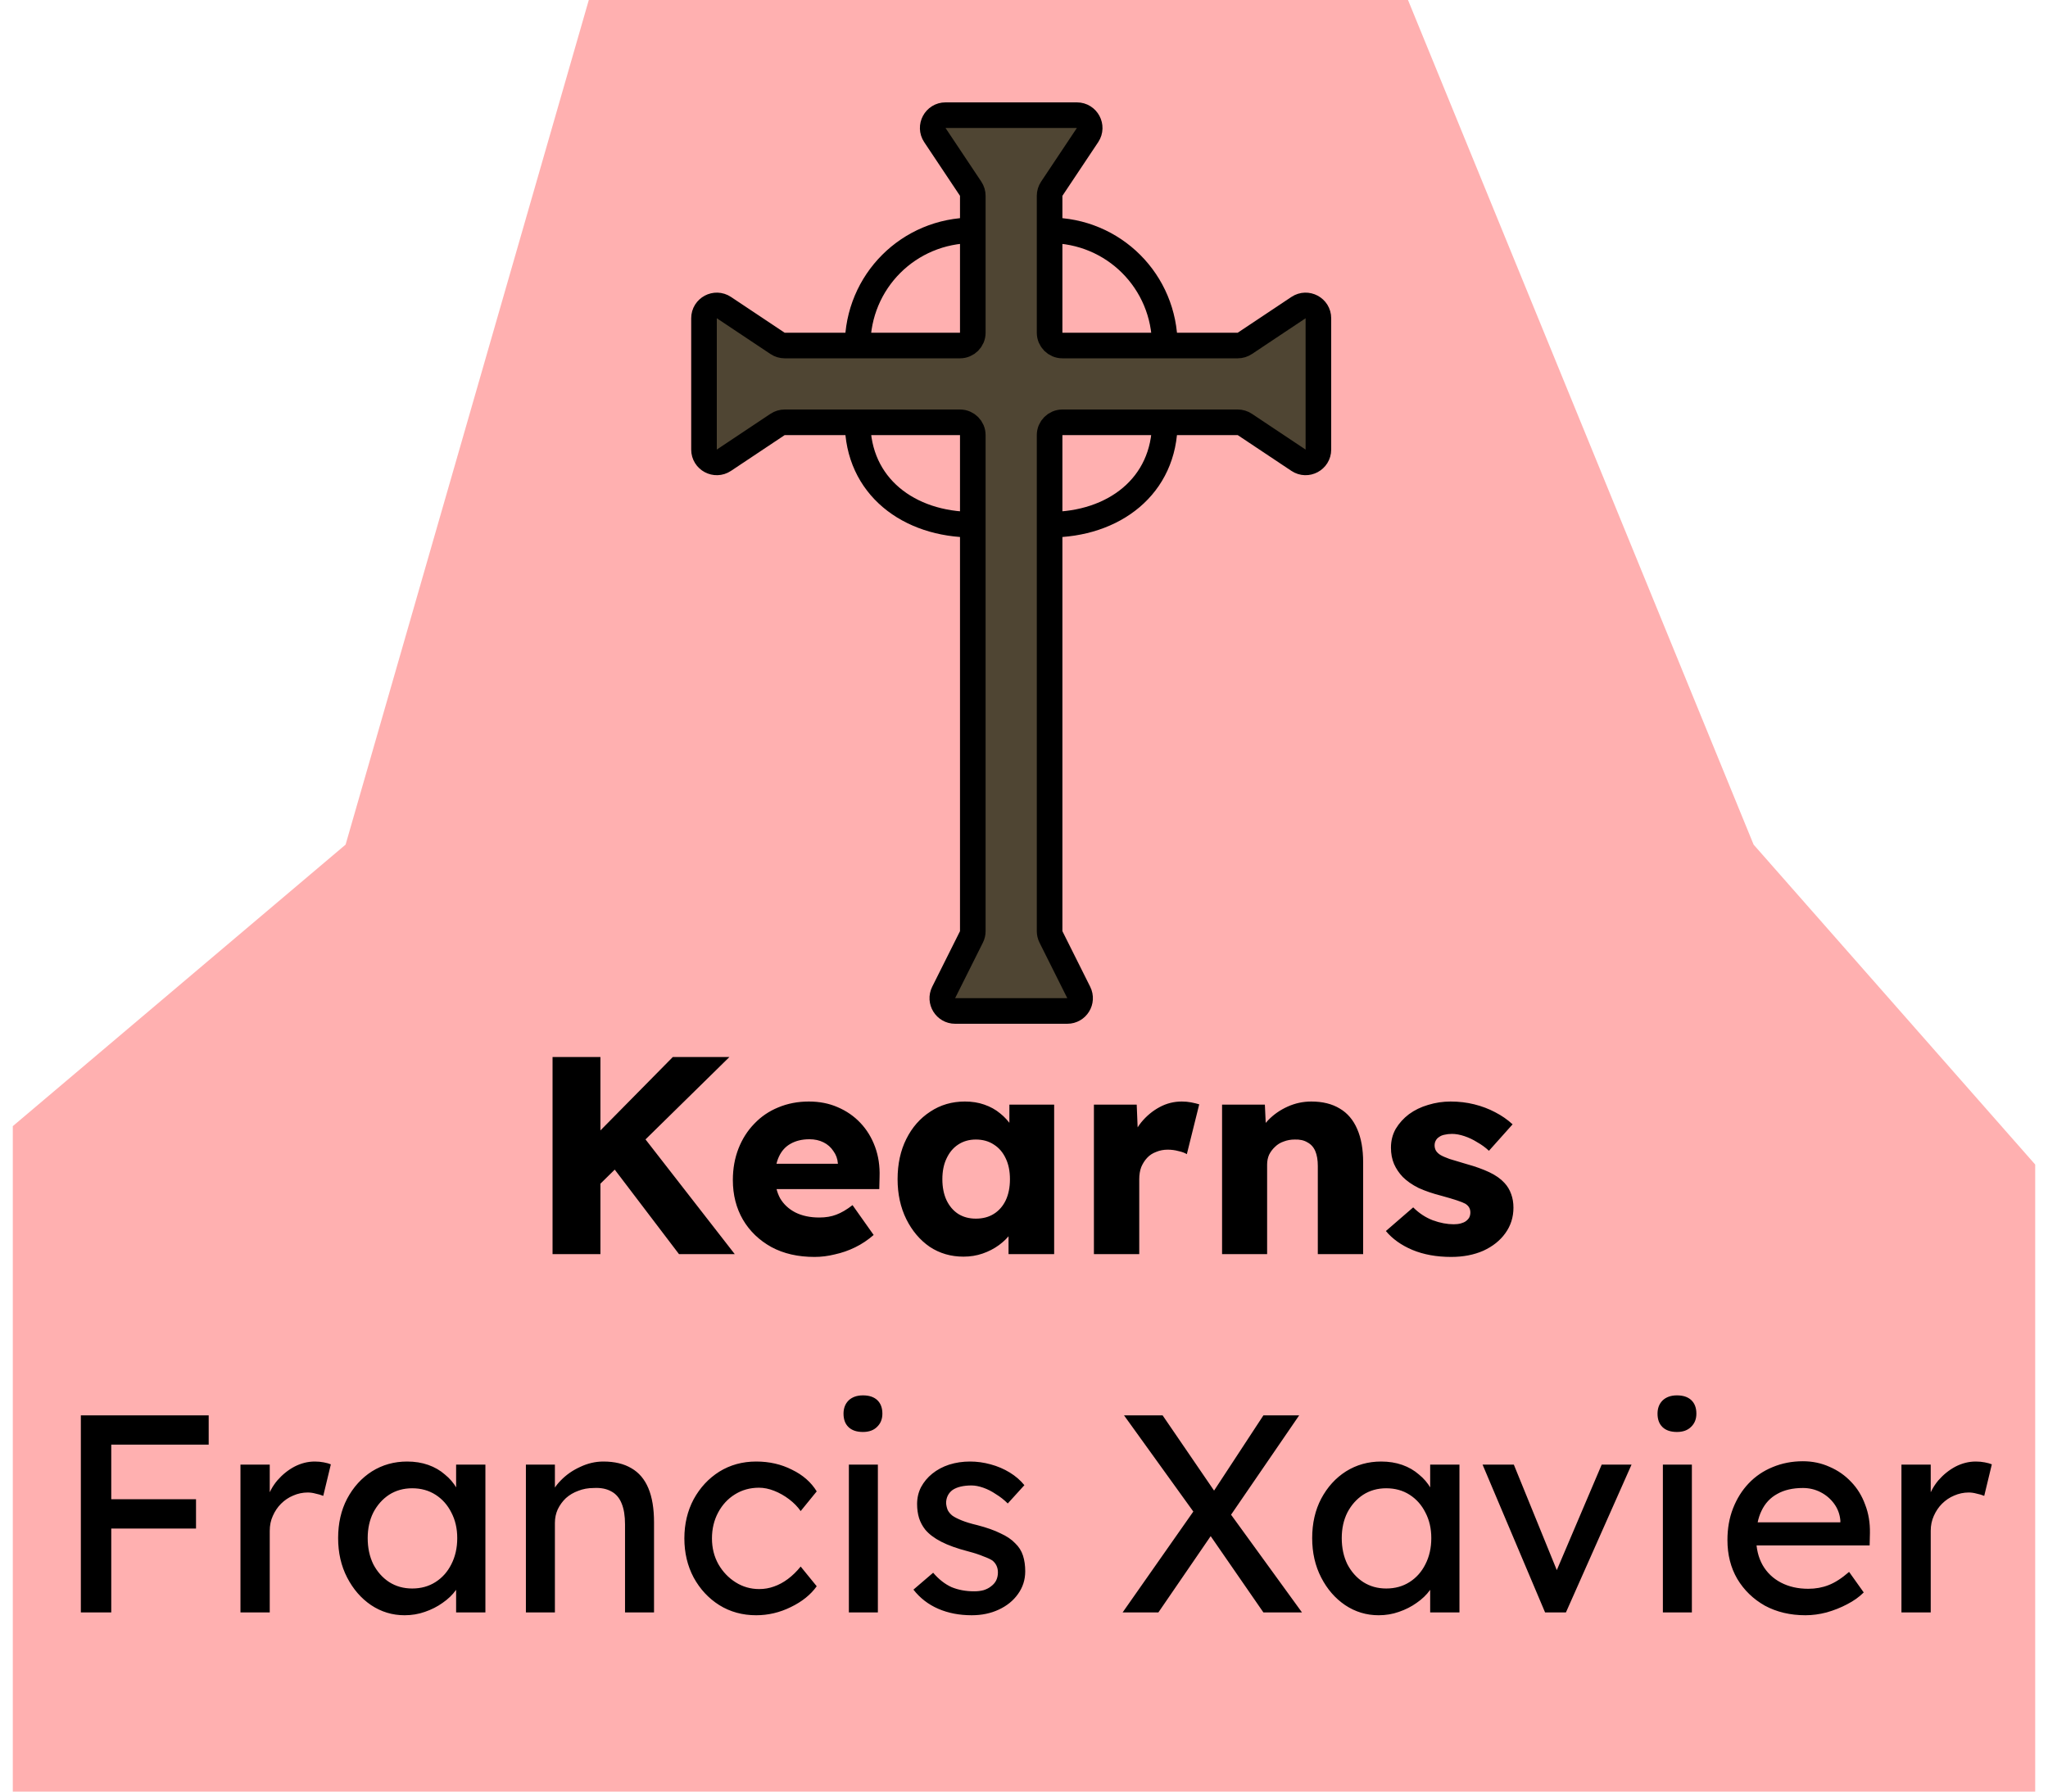 <svg width="80" height="70" viewBox="0 0 80 70" fill="none" xmlns="http://www.w3.org/2000/svg">
<path d="M23 0H55L68.5 33L79.5 45.5V70H0.5V44L13.5 33L23 0Z" fill="#FF0000" fill-opacity="0.31"/>
<path d="M42.066 4.5H36.934C36.535 4.5 36.297 4.945 36.518 5.277L37.916 7.374C37.971 7.456 38 7.553 38 7.651V9V13C38 13.276 37.776 13.5 37.5 13.5H33.5H30.651C30.553 13.5 30.456 13.471 30.374 13.416L28.277 12.018C27.945 11.797 27.5 12.035 27.5 12.434V17.566C27.5 17.965 27.945 18.203 28.277 17.982L30.374 16.584C30.456 16.529 30.553 16.5 30.651 16.5H33.5H37.5C37.776 16.5 38 16.724 38 17V20.5V36.382C38 36.46 37.982 36.536 37.947 36.606L36.862 38.776C36.696 39.109 36.937 39.5 37.309 39.5H41.691C42.063 39.5 42.304 39.109 42.138 38.776L41.053 36.606C41.018 36.536 41 36.46 41 36.382V20.5V17C41 16.724 41.224 16.5 41.5 16.5H45.5H48.349C48.447 16.5 48.544 16.529 48.626 16.584L50.723 17.982C51.055 18.203 51.5 17.965 51.5 17.566V12.434C51.5 12.035 51.055 11.797 50.723 12.018L48.626 13.416C48.544 13.471 48.447 13.5 48.349 13.5H45.5H41.5C41.224 13.5 41 13.276 41 13V9V7.651C41 7.553 41.029 7.456 41.084 7.374L42.482 5.277C42.703 4.945 42.465 4.5 42.066 4.5Z" fill="#4F4533"/>
<path d="M38 9V13C38 13.276 37.776 13.5 37.5 13.5H33.5M38 9V7.651C38 7.553 37.971 7.456 37.916 7.374L36.518 5.277C36.297 4.945 36.535 4.5 36.934 4.5H42.066C42.465 4.5 42.703 4.945 42.482 5.277L41.084 7.374C41.029 7.456 41 7.553 41 7.651V9M38 9C35.5 9 33.5 11 33.5 13.5M33.5 13.5H30.651C30.553 13.5 30.456 13.471 30.374 13.416L28.277 12.018C27.945 11.797 27.5 12.035 27.5 12.434V17.566C27.5 17.965 27.945 18.203 28.277 17.982L30.374 16.584C30.456 16.529 30.553 16.5 30.651 16.5H33.5M41 9V13C41 13.276 41.224 13.5 41.5 13.5H45.5M41 9C43.5 9 45.5 11 45.5 13.5M45.5 13.5H48.349C48.447 13.5 48.544 13.471 48.626 13.416L50.723 12.018C51.055 11.797 51.5 12.035 51.5 12.434V17.566C51.5 17.965 51.055 18.203 50.723 17.982L48.626 16.584C48.544 16.529 48.447 16.5 48.349 16.5H45.5M45.5 16.5H41.5C41.224 16.5 41 16.724 41 17V20.5M45.5 16.5C45.5 19 43.5 20.5 41 20.5M41 20.5V36.382C41 36.46 41.018 36.536 41.053 36.606L42.138 38.776C42.304 39.109 42.063 39.5 41.691 39.5H37.309C36.937 39.5 36.696 39.109 36.862 38.776L37.947 36.606C37.982 36.536 38 36.46 38 36.382V20.5M38 20.5V17C38 16.724 37.776 16.5 37.5 16.5H33.5M38 20.5C35.5 20.5 33.5 19 33.5 16.5" stroke="black"/>
<path d="M22.948 46.745L22.464 45.172L26.281 41.3H28.492L22.948 46.745ZM21.584 49V41.3H23.454V49H21.584ZM26.523 49L23.663 45.238L24.928 44.149L28.701 49H26.523ZM31.817 49.11C31.172 49.11 30.611 48.982 30.134 48.725C29.658 48.461 29.287 48.105 29.023 47.658C28.759 47.203 28.627 46.686 28.627 46.107C28.627 45.66 28.701 45.249 28.847 44.875C28.994 44.501 29.199 44.178 29.463 43.907C29.727 43.628 30.039 43.416 30.398 43.269C30.765 43.115 31.165 43.038 31.597 43.038C32.008 43.038 32.382 43.111 32.719 43.258C33.064 43.405 33.361 43.61 33.61 43.874C33.86 44.138 34.05 44.45 34.182 44.809C34.314 45.168 34.373 45.561 34.358 45.986L34.347 46.459H29.694L29.441 45.469H32.917L32.73 45.678V45.458C32.716 45.275 32.657 45.113 32.554 44.974C32.459 44.827 32.331 44.714 32.169 44.633C32.008 44.552 31.825 44.512 31.619 44.512C31.333 44.512 31.088 44.571 30.882 44.688C30.684 44.798 30.534 44.963 30.431 45.183C30.329 45.396 30.277 45.66 30.277 45.975C30.277 46.298 30.343 46.58 30.475 46.822C30.615 47.057 30.813 47.24 31.069 47.372C31.333 47.504 31.645 47.57 32.004 47.57C32.254 47.57 32.474 47.533 32.664 47.46C32.862 47.387 33.075 47.262 33.302 47.086L34.127 48.252C33.9 48.45 33.658 48.611 33.401 48.736C33.145 48.861 32.881 48.952 32.609 49.011C32.345 49.077 32.081 49.11 31.817 49.11ZM37.636 49.099C37.144 49.099 36.704 48.971 36.316 48.714C35.934 48.45 35.63 48.091 35.403 47.636C35.175 47.174 35.062 46.653 35.062 46.074C35.062 45.48 35.175 44.956 35.403 44.501C35.63 44.046 35.942 43.691 36.338 43.434C36.734 43.17 37.185 43.038 37.691 43.038C37.969 43.038 38.222 43.078 38.45 43.159C38.684 43.24 38.89 43.353 39.066 43.5C39.242 43.639 39.392 43.804 39.517 43.995C39.641 44.178 39.733 44.376 39.792 44.589L39.429 44.545V43.159H41.178V49H39.396V47.592L39.792 47.581C39.733 47.786 39.638 47.981 39.506 48.164C39.374 48.347 39.212 48.509 39.022 48.648C38.831 48.787 38.618 48.897 38.384 48.978C38.149 49.059 37.9 49.099 37.636 49.099ZM38.12 47.614C38.391 47.614 38.626 47.552 38.824 47.427C39.022 47.302 39.176 47.126 39.286 46.899C39.396 46.664 39.451 46.389 39.451 46.074C39.451 45.759 39.396 45.487 39.286 45.26C39.176 45.025 39.022 44.846 38.824 44.721C38.626 44.589 38.391 44.523 38.12 44.523C37.856 44.523 37.625 44.589 37.427 44.721C37.236 44.846 37.086 45.025 36.976 45.26C36.866 45.487 36.811 45.759 36.811 46.074C36.811 46.389 36.866 46.664 36.976 46.899C37.086 47.126 37.236 47.302 37.427 47.427C37.625 47.552 37.856 47.614 38.12 47.614ZM42.731 49V43.159H44.403L44.48 45.062L44.15 44.699C44.238 44.384 44.381 44.101 44.579 43.852C44.784 43.603 45.022 43.405 45.294 43.258C45.565 43.111 45.855 43.038 46.163 43.038C46.295 43.038 46.416 43.049 46.526 43.071C46.643 43.093 46.749 43.119 46.845 43.148L46.361 45.095C46.28 45.044 46.17 45.003 46.031 44.974C45.899 44.937 45.759 44.919 45.613 44.919C45.451 44.919 45.301 44.948 45.162 45.007C45.022 45.058 44.905 45.135 44.81 45.238C44.714 45.341 44.637 45.462 44.579 45.601C44.527 45.74 44.502 45.898 44.502 46.074V49H42.731ZM47.737 49V43.159H49.409L49.464 44.347L49.112 44.479C49.192 44.215 49.335 43.977 49.541 43.764C49.753 43.544 50.006 43.368 50.3 43.236C50.593 43.104 50.901 43.038 51.224 43.038C51.664 43.038 52.034 43.13 52.335 43.313C52.635 43.489 52.863 43.757 53.017 44.116C53.171 44.468 53.248 44.901 53.248 45.414V49H51.477V45.557C51.477 45.322 51.444 45.128 51.378 44.974C51.312 44.82 51.209 44.706 51.07 44.633C50.938 44.552 50.773 44.516 50.575 44.523C50.421 44.523 50.278 44.549 50.146 44.6C50.014 44.644 49.9 44.714 49.805 44.809C49.709 44.897 49.632 45 49.574 45.117C49.522 45.234 49.497 45.363 49.497 45.502V49H48.628C48.422 49 48.246 49 48.1 49C47.953 49 47.832 49 47.737 49ZM56.688 49.11C56.116 49.11 55.61 49.018 55.17 48.835C54.737 48.652 54.393 48.406 54.136 48.098L55.203 47.174C55.43 47.401 55.687 47.57 55.973 47.68C56.259 47.783 56.53 47.834 56.787 47.834C56.89 47.834 56.981 47.823 57.062 47.801C57.143 47.779 57.209 47.75 57.26 47.713C57.319 47.669 57.363 47.621 57.392 47.57C57.421 47.511 57.436 47.445 57.436 47.372C57.436 47.225 57.37 47.112 57.238 47.031C57.172 46.994 57.062 46.95 56.908 46.899C56.754 46.848 56.556 46.789 56.314 46.723C55.969 46.635 55.669 46.532 55.412 46.415C55.163 46.29 54.957 46.147 54.796 45.986C54.649 45.832 54.536 45.663 54.455 45.48C54.374 45.289 54.334 45.077 54.334 44.842C54.334 44.571 54.396 44.325 54.521 44.105C54.653 43.885 54.825 43.694 55.038 43.533C55.258 43.372 55.507 43.251 55.786 43.17C56.072 43.082 56.365 43.038 56.666 43.038C56.989 43.038 57.297 43.075 57.59 43.148C57.883 43.221 58.155 43.324 58.404 43.456C58.661 43.588 58.888 43.746 59.086 43.929L58.162 44.963C58.03 44.838 57.88 44.728 57.711 44.633C57.55 44.53 57.381 44.45 57.205 44.391C57.029 44.332 56.868 44.303 56.721 44.303C56.611 44.303 56.512 44.314 56.424 44.336C56.343 44.351 56.274 44.38 56.215 44.424C56.156 44.461 56.112 44.508 56.083 44.567C56.054 44.618 56.039 44.681 56.039 44.754C56.039 44.827 56.057 44.897 56.094 44.963C56.138 45.029 56.197 45.084 56.27 45.128C56.343 45.172 56.461 45.223 56.622 45.282C56.783 45.333 57.003 45.399 57.282 45.48C57.627 45.575 57.924 45.682 58.173 45.799C58.422 45.916 58.62 46.056 58.767 46.217C58.884 46.342 58.972 46.488 59.031 46.657C59.09 46.818 59.119 46.994 59.119 47.185C59.119 47.559 59.013 47.893 58.8 48.186C58.595 48.472 58.309 48.699 57.942 48.868C57.575 49.029 57.157 49.11 56.688 49.11ZM3.158 63V55.3H4.346V63H3.158ZM3.686 59.722V58.578H7.657V59.722H3.686ZM3.686 56.444V55.3H8.152V56.444H3.686ZM9.393 63V57.225H10.537V59.04L10.427 58.6C10.507 58.321 10.643 58.068 10.834 57.841C11.032 57.614 11.255 57.434 11.505 57.302C11.761 57.17 12.025 57.104 12.297 57.104C12.421 57.104 12.539 57.115 12.649 57.137C12.766 57.159 12.858 57.185 12.924 57.214L12.627 58.446C12.539 58.409 12.44 58.38 12.33 58.358C12.227 58.329 12.124 58.314 12.022 58.314C11.824 58.314 11.633 58.354 11.45 58.435C11.274 58.508 11.116 58.615 10.977 58.754C10.845 58.886 10.738 59.044 10.658 59.227C10.577 59.403 10.537 59.597 10.537 59.81V63H9.393ZM15.804 63.11C15.327 63.11 14.891 62.978 14.495 62.714C14.106 62.45 13.795 62.091 13.56 61.636C13.325 61.181 13.208 60.668 13.208 60.096C13.208 59.517 13.325 59.003 13.56 58.556C13.802 58.101 14.125 57.746 14.528 57.489C14.939 57.232 15.397 57.104 15.903 57.104C16.204 57.104 16.479 57.148 16.728 57.236C16.977 57.324 17.194 57.449 17.377 57.61C17.568 57.764 17.722 57.944 17.839 58.149C17.964 58.354 18.041 58.574 18.07 58.809L17.817 58.721V57.225H18.961V63H17.817V61.625L18.081 61.548C18.037 61.746 17.945 61.94 17.806 62.131C17.674 62.314 17.502 62.479 17.289 62.626C17.084 62.773 16.853 62.89 16.596 62.978C16.347 63.066 16.083 63.11 15.804 63.11ZM16.101 62.065C16.446 62.065 16.75 61.981 17.014 61.812C17.278 61.643 17.483 61.412 17.63 61.119C17.784 60.818 17.861 60.477 17.861 60.096C17.861 59.722 17.784 59.388 17.63 59.095C17.483 58.802 17.278 58.571 17.014 58.402C16.75 58.233 16.446 58.149 16.101 58.149C15.764 58.149 15.463 58.233 15.199 58.402C14.942 58.571 14.737 58.802 14.583 59.095C14.436 59.388 14.363 59.722 14.363 60.096C14.363 60.477 14.436 60.818 14.583 61.119C14.737 61.412 14.942 61.643 15.199 61.812C15.463 61.981 15.764 62.065 16.101 62.065ZM20.543 63V57.225H21.676V58.413L21.478 58.545C21.551 58.288 21.694 58.054 21.907 57.841C22.12 57.621 22.373 57.445 22.666 57.313C22.959 57.174 23.26 57.104 23.568 57.104C24.008 57.104 24.375 57.192 24.668 57.368C24.961 57.537 25.181 57.797 25.328 58.149C25.475 58.501 25.548 58.945 25.548 59.48V63H24.415V59.557C24.415 59.227 24.371 58.956 24.283 58.743C24.195 58.523 24.059 58.365 23.876 58.27C23.693 58.167 23.465 58.123 23.194 58.138C22.974 58.138 22.772 58.175 22.589 58.248C22.406 58.314 22.244 58.409 22.105 58.534C21.973 58.659 21.867 58.805 21.786 58.974C21.713 59.135 21.676 59.311 21.676 59.502V63H21.115C21.02 63 20.924 63 20.829 63C20.734 63 20.638 63 20.543 63ZM29.538 63.11C29.003 63.11 28.522 62.978 28.097 62.714C27.679 62.45 27.345 62.091 27.096 61.636C26.854 61.181 26.733 60.672 26.733 60.107C26.733 59.542 26.854 59.033 27.096 58.578C27.345 58.123 27.679 57.764 28.097 57.5C28.522 57.236 29.003 57.104 29.538 57.104C30.051 57.104 30.517 57.21 30.935 57.423C31.36 57.628 31.683 57.911 31.903 58.27L31.276 59.04C31.159 58.871 31.008 58.717 30.825 58.578C30.642 58.439 30.447 58.329 30.242 58.248C30.037 58.167 29.839 58.127 29.648 58.127C29.296 58.127 28.981 58.215 28.702 58.391C28.431 58.56 28.214 58.794 28.053 59.095C27.892 59.396 27.811 59.733 27.811 60.107C27.811 60.481 27.895 60.818 28.064 61.119C28.233 61.412 28.456 61.647 28.735 61.823C29.014 61.999 29.322 62.087 29.659 62.087C29.857 62.087 30.048 62.054 30.231 61.988C30.422 61.922 30.605 61.823 30.781 61.691C30.957 61.559 31.122 61.398 31.276 61.207L31.903 61.977C31.668 62.307 31.331 62.578 30.891 62.791C30.458 63.004 30.007 63.11 29.538 63.11ZM33.159 63V57.225H34.292V63H33.159ZM33.709 55.949C33.467 55.949 33.28 55.887 33.148 55.762C33.016 55.637 32.95 55.461 32.95 55.234C32.95 55.021 33.016 54.849 33.148 54.717C33.287 54.585 33.474 54.519 33.709 54.519C33.951 54.519 34.138 54.581 34.27 54.706C34.402 54.831 34.468 55.007 34.468 55.234C34.468 55.447 34.398 55.619 34.259 55.751C34.127 55.883 33.943 55.949 33.709 55.949ZM37.958 63.11C37.474 63.11 37.038 63.026 36.649 62.857C36.261 62.688 35.938 62.439 35.681 62.109L36.451 61.449C36.671 61.706 36.91 61.893 37.166 62.01C37.43 62.12 37.727 62.175 38.057 62.175C38.189 62.175 38.31 62.16 38.42 62.131C38.538 62.094 38.636 62.043 38.717 61.977C38.805 61.911 38.871 61.834 38.915 61.746C38.959 61.651 38.981 61.548 38.981 61.438C38.981 61.247 38.911 61.093 38.772 60.976C38.699 60.925 38.581 60.87 38.42 60.811C38.266 60.745 38.065 60.679 37.815 60.613C37.39 60.503 37.041 60.378 36.77 60.239C36.499 60.1 36.29 59.942 36.143 59.766C36.033 59.627 35.953 59.476 35.901 59.315C35.85 59.146 35.824 58.963 35.824 58.765C35.824 58.523 35.876 58.303 35.978 58.105C36.088 57.9 36.235 57.724 36.418 57.577C36.609 57.423 36.829 57.306 37.078 57.225C37.335 57.144 37.606 57.104 37.892 57.104C38.163 57.104 38.431 57.141 38.695 57.214C38.967 57.287 39.216 57.394 39.443 57.533C39.67 57.672 39.861 57.837 40.015 58.028L39.366 58.743C39.227 58.604 39.073 58.483 38.904 58.38C38.743 58.27 38.578 58.186 38.409 58.127C38.24 58.068 38.087 58.039 37.947 58.039C37.793 58.039 37.654 58.054 37.529 58.083C37.404 58.112 37.298 58.156 37.21 58.215C37.13 58.274 37.067 58.347 37.023 58.435C36.979 58.523 36.957 58.622 36.957 58.732C36.965 58.827 36.986 58.919 37.023 59.007C37.067 59.088 37.126 59.157 37.199 59.216C37.28 59.275 37.401 59.337 37.562 59.403C37.724 59.469 37.929 59.531 38.178 59.59C38.545 59.685 38.846 59.792 39.08 59.909C39.322 60.019 39.513 60.147 39.652 60.294C39.799 60.433 39.901 60.595 39.96 60.778C40.019 60.961 40.048 61.167 40.048 61.394C40.048 61.724 39.953 62.021 39.762 62.285C39.579 62.542 39.33 62.743 39.014 62.89C38.699 63.037 38.347 63.11 37.958 63.11ZM49.352 63L46.965 59.546L43.907 55.3H45.414L47.746 58.71L50.859 63H49.352ZM43.852 63L46.789 58.809L47.526 59.678L45.249 63H43.852ZM47.922 59.425L47.196 58.589L49.352 55.3H50.749L47.922 59.425ZM53.853 63.11C53.376 63.11 52.94 62.978 52.544 62.714C52.155 62.45 51.843 62.091 51.609 61.636C51.374 61.181 51.257 60.668 51.257 60.096C51.257 59.517 51.374 59.003 51.609 58.556C51.851 58.101 52.173 57.746 52.577 57.489C52.987 57.232 53.446 57.104 53.952 57.104C54.252 57.104 54.528 57.148 54.777 57.236C55.026 57.324 55.242 57.449 55.426 57.61C55.617 57.764 55.77 57.944 55.888 58.149C56.013 58.354 56.09 58.574 56.119 58.809L55.866 58.721V57.225H57.01V63H55.866V61.625L56.13 61.548C56.086 61.746 55.994 61.94 55.855 62.131C55.723 62.314 55.55 62.479 55.338 62.626C55.133 62.773 54.901 62.89 54.645 62.978C54.395 63.066 54.132 63.11 53.853 63.11ZM54.15 62.065C54.495 62.065 54.799 61.981 55.063 61.812C55.327 61.643 55.532 61.412 55.679 61.119C55.833 60.818 55.91 60.477 55.91 60.096C55.91 59.722 55.833 59.388 55.679 59.095C55.532 58.802 55.327 58.571 55.063 58.402C54.799 58.233 54.495 58.149 54.15 58.149C53.812 58.149 53.512 58.233 53.248 58.402C52.991 58.571 52.786 58.802 52.632 59.095C52.485 59.388 52.412 59.722 52.412 60.096C52.412 60.477 52.485 60.818 52.632 61.119C52.786 61.412 52.991 61.643 53.248 61.812C53.512 61.981 53.812 62.065 54.15 62.065ZM60.355 63L57.913 57.225H59.134L60.894 61.548L60.685 61.647L62.566 57.225H63.732L61.169 63H60.355ZM64.956 63V57.225H66.089V63H64.956ZM65.506 55.949C65.264 55.949 65.077 55.887 64.945 55.762C64.813 55.637 64.747 55.461 64.747 55.234C64.747 55.021 64.813 54.849 64.945 54.717C65.084 54.585 65.271 54.519 65.506 54.519C65.748 54.519 65.935 54.581 66.067 54.706C66.199 54.831 66.265 55.007 66.265 55.234C66.265 55.447 66.195 55.619 66.056 55.751C65.924 55.883 65.74 55.949 65.506 55.949ZM70.525 63.11C69.931 63.11 69.403 62.985 68.941 62.736C68.486 62.479 68.127 62.131 67.863 61.691C67.606 61.251 67.478 60.745 67.478 60.173C67.478 59.718 67.551 59.304 67.698 58.93C67.845 58.556 68.046 58.233 68.303 57.962C68.567 57.683 68.879 57.471 69.238 57.324C69.605 57.17 70.001 57.093 70.426 57.093C70.8 57.093 71.148 57.166 71.471 57.313C71.794 57.452 72.072 57.647 72.307 57.896C72.549 58.145 72.732 58.442 72.857 58.787C72.989 59.124 73.051 59.495 73.044 59.898L73.033 60.382H68.314L68.061 59.48H72.054L71.889 59.667V59.403C71.867 59.161 71.786 58.945 71.647 58.754C71.508 58.563 71.332 58.413 71.119 58.303C70.906 58.193 70.675 58.138 70.426 58.138C70.03 58.138 69.696 58.215 69.425 58.369C69.154 58.516 68.948 58.736 68.809 59.029C68.67 59.315 68.6 59.671 68.6 60.096C68.6 60.499 68.684 60.851 68.853 61.152C69.022 61.445 69.26 61.673 69.568 61.834C69.876 61.995 70.232 62.076 70.635 62.076C70.921 62.076 71.185 62.028 71.427 61.933C71.676 61.838 71.944 61.665 72.23 61.416L72.802 62.219C72.626 62.395 72.41 62.549 72.153 62.681C71.904 62.813 71.636 62.919 71.35 63C71.071 63.073 70.796 63.11 70.525 63.11ZM74.275 63V57.225H75.419V59.04L75.309 58.6C75.39 58.321 75.526 58.068 75.716 57.841C75.914 57.614 76.138 57.434 76.387 57.302C76.644 57.17 76.908 57.104 77.179 57.104C77.304 57.104 77.421 57.115 77.531 57.137C77.649 57.159 77.74 57.185 77.806 57.214L77.509 58.446C77.421 58.409 77.322 58.38 77.212 58.358C77.11 58.329 77.007 58.314 76.904 58.314C76.706 58.314 76.516 58.354 76.332 58.435C76.156 58.508 75.999 58.615 75.859 58.754C75.727 58.886 75.621 59.044 75.54 59.227C75.46 59.403 75.419 59.597 75.419 59.81V63H74.275Z" fill="black"/>
</svg>
